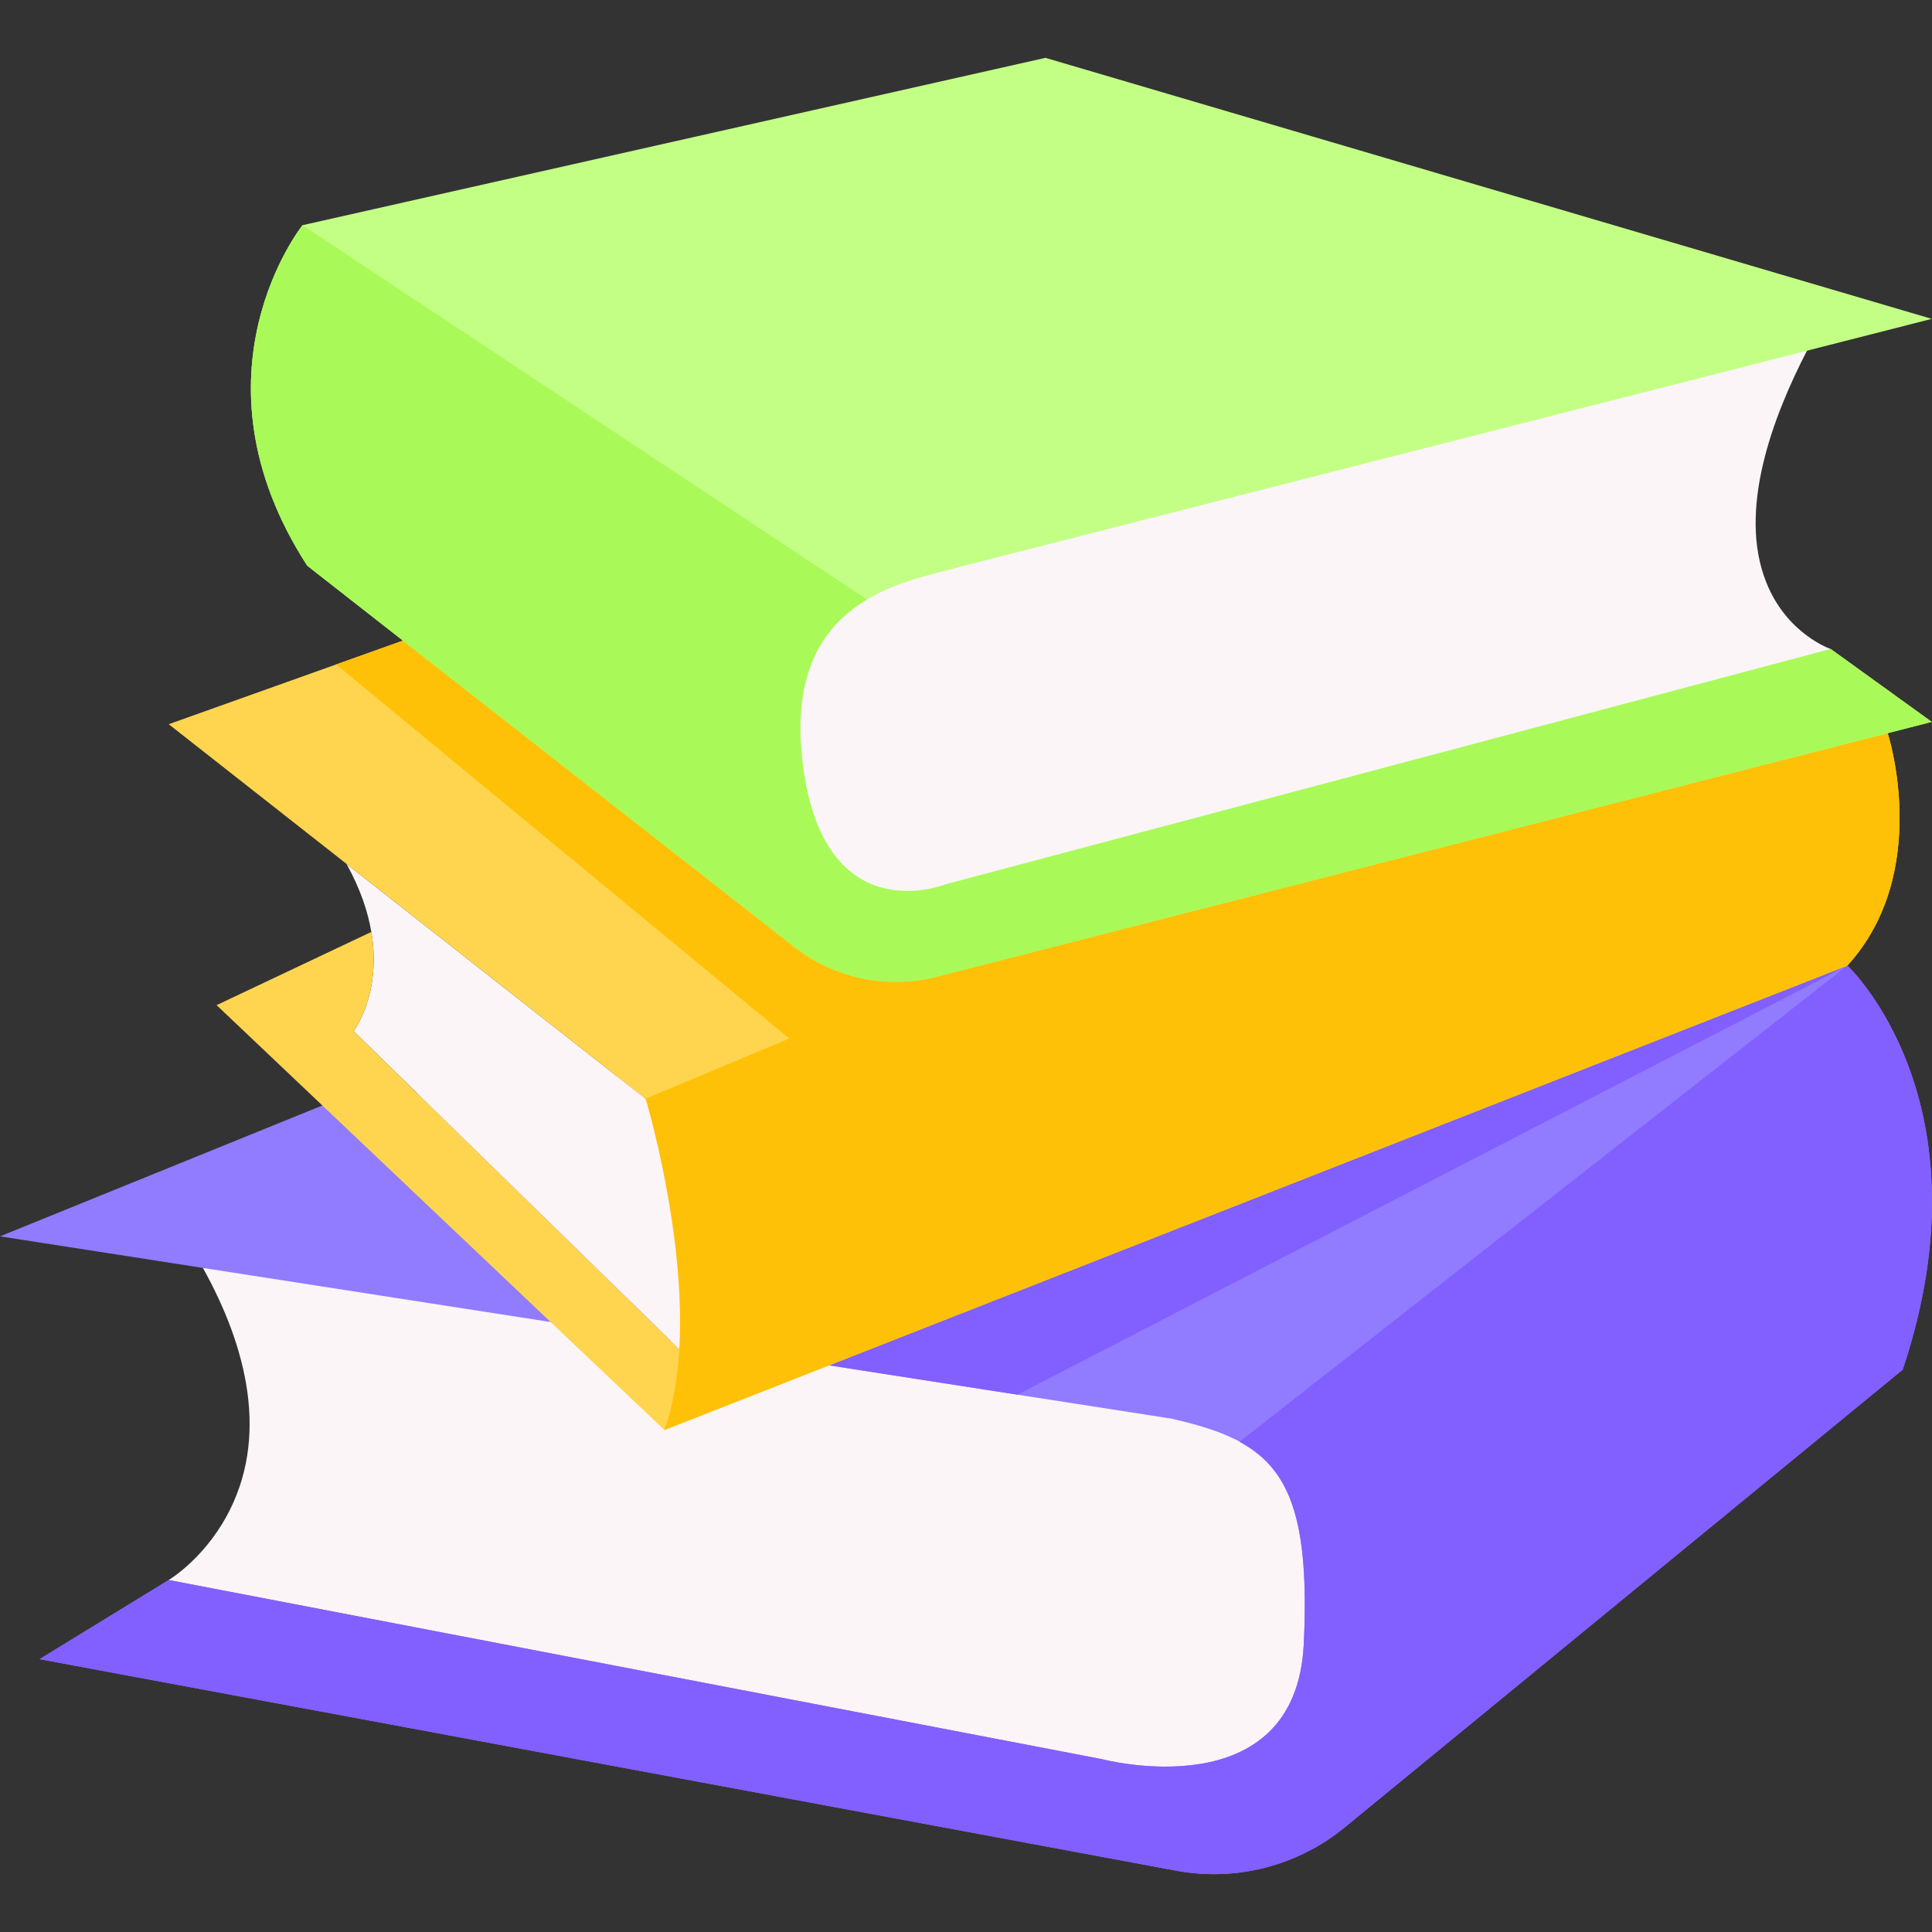 <svg id="Layer_1" enable-background="new 0 0 464 464" height="512" viewBox="0 0 464 464" width="512" xmlns="http://www.w3.org/2000/svg"><rect x="0" y="0" width="464" height="464" fill="#333333" stroke="none"/><g><g><g><path d="m294.31 435.44c-38.27 1.12-247.59-42.77-247.59-42.77l-6.2-13.21s8.07-4.77 13.8-15.14c10.489-18.988 4.983-40.816-5.59-59.81 0 0 234.83-14.52 280.16 17.12 45.311 31.648 3.681 112.672-34.58 113.81z" fill="#fbf5f7"/><path d="m456.97 328.94-134.01 109.93c-11.31 9.27-26.13 13.08-40.5 10.4l-272.96-50.8 31.02-19.01 224.09 43.02s46.64 12.38 48.52-27.76c1.917-40.969-7.837-48.567-31.89-54.03-8.701-1.354-66.289-10.32-281.24-43.76l79.78-32.39 363.9-32.64s34.83 32.51 13.29 97.04z" fill="#917bff"/><path d="m443.68 231.9-199.34 103.051-67.25-10.471z" fill="#825fff"/><path d="m163.07 323.94-78.14-76.28s6.78-8.92 4.25-23.84c-.81-4.84-2.62-10.33-5.96-16.34 23.734 18.639 11.428 8.973 71.84 56.43 22.01 35.52 8.01 60.03 8.01 60.03z" fill="#fbf5f7"/><path d="m443.68 231.9-284.11 111.54-107.55-102.04 37.16-17.58c2.53 14.92-4.25 23.84-4.25 23.84 84.11 82.108 78.088 76.372 78.23 76.11 1.16-2.19 12.86-26.03-8.09-59.84-.161-.161-46.636-36.639-114.55-90 48.172-17.192 34.608-12.35 62.81-22.42l17-1.84c67.934 11.924 159.88 28.064 228.55 40.11l104.48-13.7s10.83 33.311-9.68 55.82z" fill="#ffd54f"/><path d="m287 249.43h-97.43l-108.84-89.85 22.6-8.07 17-1.84 107.85 18.93c26.54 34.961 58.82 80.83 58.82 80.83z" fill="#ffc107"/><path d="m443.68 231.9-284.11 111.54c2.12-5.92 3.21-12.67 3.59-19.67 1.52-27.51-7.82-58.94-8.09-59.84-.1-.1-.973.384 69.9-29.36l90.22-50.7 33.69 5.91 104.48-13.7s10.83 33.311-9.68 55.82z" fill="#ffc107"/><path d="m439.68 155.87-139.31 52.02-95.29 14.25s-8.86-8.86-17.02-22.64c-13.741-23.109-19.068-49.113-5.97-72.85 25.78-46.73 251.88-42.42 251.88-42.42-8.412 16.278-16.606 38.456-9.8 55.56 4.95 12.54 15.51 16.08 15.51 16.08z" fill="#fbf5f7"/><path d="m439.68 155.87 24.26 17.5-238.97 61.2c-11.91 3.05-24.56.39-34.24-7.18l-116.95-91.53c-29.76-46.02-1.12-81.78-1.12-81.78.37-.074 178.42-40.19 178.42-40.19l212.86 62.69-233.34 59.53c-5.75 1.63-14.62 3.25-22.38 7.87-10.12 6.02-18.36 17.11-15.39 39.9 5.25 40.27 34.26 28.51 34.26 28.51z" fill="#c4ff85"/><path d="m463.94 173.37-238.97 61.2c-11.876 3.043-24.542.417-34.24-7.18l-116.95-91.53c-29.76-46.02-1.12-81.78-1.12-81.78 24.822 16.462 108.809 72.161 135.56 89.9-10.12 6.02-18.36 17.11-15.39 39.9 5.25 40.27 34.26 28.51 34.26 28.51l212.59-56.52z" fill="#a9fa58"/></g></g><path d="m456.97 328.94-134.01 109.93c-11.31 9.27-26.13 13.08-40.5 10.4l-272.96-50.8 31.02-19.01 224.09 43.02s46.64 12.38 48.52-27.76c1.38-29.5-3.12-41.78-15.43-48.45l145.98-114.37s34.83 32.51 13.29 97.04z" fill="#825fff"/></g></svg>